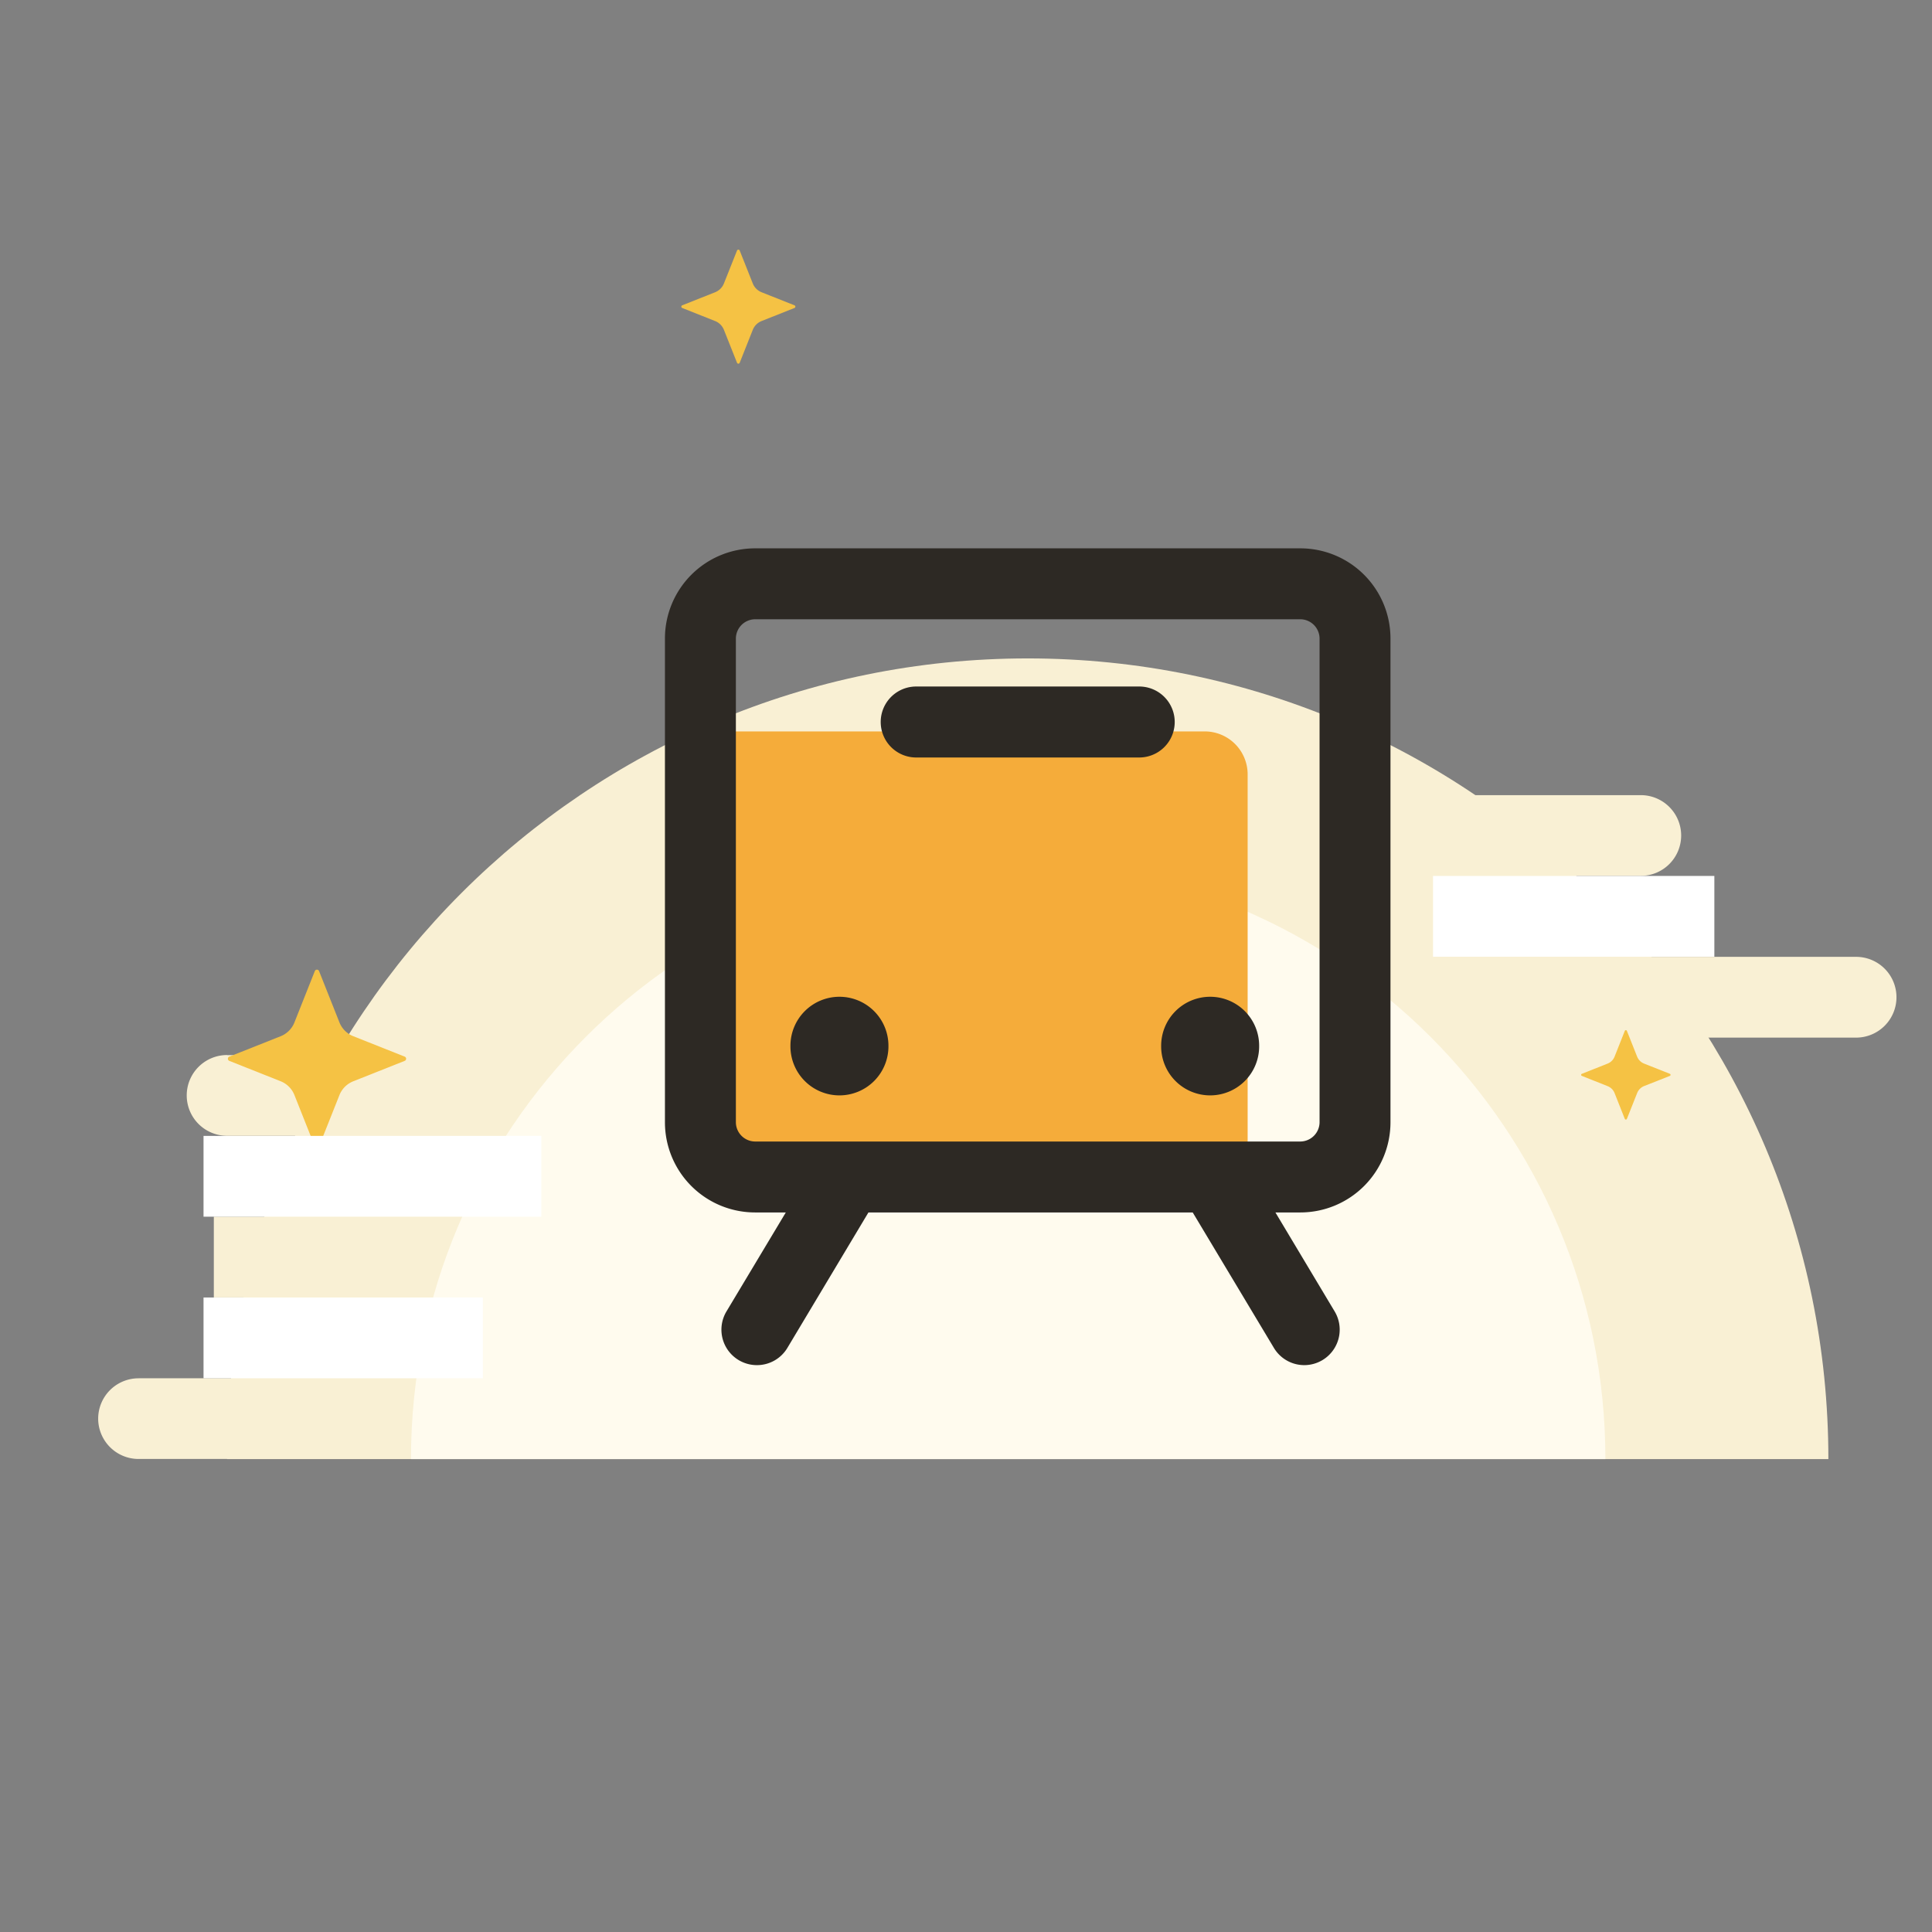 <svg xmlns="http://www.w3.org/2000/svg" viewBox="0 0 1024 1024" width="200" height="200"><rect x="0" y="0" width="1024" height="1024" fill="#808080" stroke="none"/><path d="M120.337 773.343c0-234.376 189.994-424.37 424.37-424.37s424.37 189.994 424.37 424.37" fill="#F9F0D4" /><path d="M672.32 421.439h197.324A21.408 21.408 0 0 1 891.053 442.823a21.408 21.408 0 0 1-21.408 21.408H672.32a1.359 1.359 0 0 1-1.359-1.359v-40.05a1.359 1.359 0 0 1 1.359-1.359zM696.132 507.145h287.63a21.408 21.408 0 0 1 21.408 21.408 21.408 21.408 0 0 1-21.408 21.408h-287.63a1.359 1.359 0 0 1-1.359-1.359v-40.05a1.359 1.359 0 0 1 1.359-1.359zM73.443 730.514H321.46a1.359 1.359 0 0 1 1.359 1.359v40.05a1.359 1.359 0 0 1-1.359 1.359H73.443A21.408 21.408 0 0 1 52.034 751.935a21.408 21.408 0 0 1 21.408-21.408z" fill="#F9F0D4" /><path d="M113.335 644.868l109.299 0 0 42.817-109.299 0 0-42.817Z" fill="#F9F0D4" /><path d="M120.374 559.234h87.563a1.359 1.359 0 0 1 1.359 1.359v40.05a1.359 1.359 0 0 1-1.359 1.359h-87.563a21.408 21.408 0 0 1-21.408-21.408 21.408 21.408 0 0 1 21.408-21.408z" fill="#F9F0D4" /><path d="M759.532 464.268l149.107 0 0 42.817-149.107 0 0-42.817Z" fill="#FFFFFF" /><path d="M217.828 773.343c0-174.823 141.716-316.539 316.539-316.539s316.527 141.716 316.527 316.539" fill="#FFFBEE" /><path d="M187.269 573.094l27.258-10.826a1.214 1.214 0 0 0 0-2.221l-27.258-10.826a13.107 13.107 0 0 1-7.342-7.282l-10.826-27.27a1.214 1.214 0 0 0-2.233 0l-10.826 27.27a13.071 13.071 0 0 1-7.282 7.282l-27.258 10.826a1.214 1.214 0 0 0 0 2.221l27.258 10.826a13.071 13.071 0 0 1 7.282 7.282l10.826 27.258a1.214 1.214 0 0 0 2.233 0l10.826-27.258a13.107 13.107 0 0 1 7.342-7.282z" fill="#F5C244" /><path d="M178.98 567.96l15.559-6.202a0.692 0.692 0 0 0 0-1.214l-15.559-6.177a7.476 7.476 0 0 1-4.187-4.187l-6.177-15.547a0.68 0.68 0 0 0-1.214 0l-6.177 15.547a7.476 7.476 0 0 1-4.187 4.187L141.43 560.545a0.692 0.692 0 0 0 0 1.214l15.559 6.165a7.549 7.549 0 0 1 4.187 4.187l6.153 15.595a0.68 0.68 0 0 0 1.214 0l6.177-15.559a7.549 7.549 0 0 1 4.26-4.187z" fill="#F5C244" /><path d="M403.659 170.157l17.428-6.918a0.765 0.765 0 0 0 0-1.42l-17.428-6.918a8.362 8.362 0 0 1-4.685-4.697l-6.918-17.416a0.765 0.765 0 0 0-1.42 0l-6.93 17.416a8.362 8.362 0 0 1-4.685 4.697l-17.428 6.918a0.765 0.765 0 0 0 0 1.42l17.428 6.918a8.362 8.362 0 0 1 4.685 4.697l6.93 17.428a0.765 0.765 0 0 0 1.42 0l6.918-17.428a8.362 8.362 0 0 1 4.685-4.697z" fill="#F5C244" /><path d="M398.368 166.88l9.94-3.944a0.437 0.437 0 0 0 0-0.813l-9.94-3.944a4.77 4.77 0 0 1-2.67-2.67l-3.956-9.94a0.425 0.425 0 0 0-0.801 0l-3.944 9.94a4.77 4.77 0 0 1-2.67 2.67l-9.94 3.944a0.437 0.437 0 0 0 0 0.813l9.94 3.944a4.757 4.757 0 0 1 2.67 2.682l3.956 9.94a0.425 0.425 0 0 0 0.801 0l3.956-9.94a4.757 4.757 0 0 1 2.658-2.682z" fill="#F5C244" /><path d="M871.368 575.655l13.69-5.401a0.607 0.607 0 0 0 0-1.117l-13.69-5.425a6.614 6.614 0 0 1-3.641-3.641l-5.437-13.678a0.595 0.595 0 0 0-1.117 0l-5.425 13.678a6.602 6.602 0 0 1-3.641 3.641l-13.678 5.425a0.595 0.595 0 0 0 0 1.117l13.678 5.437a6.578 6.578 0 0 1 3.641 3.641l5.425 13.69a0.607 0.607 0 0 0 1.117 0l5.437-13.69a6.59 6.59 0 0 1 3.641-3.677z" fill="#F5C244" /><path d="M867.217 573.082l7.804-3.107a0.34 0.34 0 0 0 0-0.631l-7.804-3.095A3.738 3.738 0 0 1 865.166 564.186l-3.107-7.804a0.34 0.34 0 0 0-0.631 0l-3.143 7.804a3.774 3.774 0 0 1-2.1 2.112l-7.804 3.095a0.34 0.34 0 0 0 0 0.631l7.804 3.107a3.762 3.762 0 0 1 2.1 2.1l3.095 7.804a0.34 0.34 0 0 0 0.631 0l3.107-7.804a3.726 3.726 0 0 1 2.1-2.148z" fill="#F5C244" /><path d="M107.873 602.051l179.047 0 0 42.817-179.047 0 0-42.817Z" fill="#FFFFFF" /><path d="M107.873 687.697l148.051 0 0 42.817-148.051 0 0-42.817Z" fill="#FFFFFF" /><path d="M379.193 387.664H638.582A22.756 22.756 0 0 1 661.276 410.419v203.89a1.869 1.869 0 0 1-1.869 1.869H379.193a1.869 1.869 0 0 1-1.869-1.869V389.533a1.869 1.869 0 0 1 1.869-1.869z" fill="#F5AC3A" /><path d="M603.811 401.487h-118.208a18.799 18.799 0 1 1 0-37.623h118.208a18.799 18.799 0 1 1 0 37.623zM401.147 723.548a18.799 18.799 0 0 1-16.105-28.46l43.763-73.012A18.787 18.787 0 0 1 461.028 641.385l-43.691 73.012a18.763 18.763 0 0 1-16.19 9.151zM691.326 723.548a18.763 18.763 0 0 1-16.141-9.151l-43.763-73.012A18.787 18.787 0 0 1 663.704 622.076l43.691 73.012a18.799 18.799 0 0 1-16.105 28.46z" fill="#2D2924" /><path d="M444.923 554.441m-25.972 0a25.972 25.972 0 1 0 51.943 0 25.972 25.972 0 1 0-51.943 0Z" fill="#2D2924" /><path d="M641.409 554.441m-25.972 0a25.972 25.972 0 1 0 51.943 0 25.972 25.972 0 1 0-51.943 0Z" fill="#2D2924" /><path d="M689.251 642.623h-289.087a47.793 47.793 0 0 1-47.732-47.744V338.366a47.793 47.793 0 0 1 47.732-47.732h289.087a47.793 47.793 0 0 1 47.732 47.732v256.513a47.793 47.793 0 0 1-47.732 47.744z m-289.087-314.403a10.279 10.279 0 0 0-10.134 10.146v256.513a10.267 10.267 0 0 0 10.134 10.146h289.087a10.279 10.279 0 0 0 10.146-10.146V338.366a10.279 10.279 0 0 0-10.146-10.146z" fill="#2D2924" /></svg>